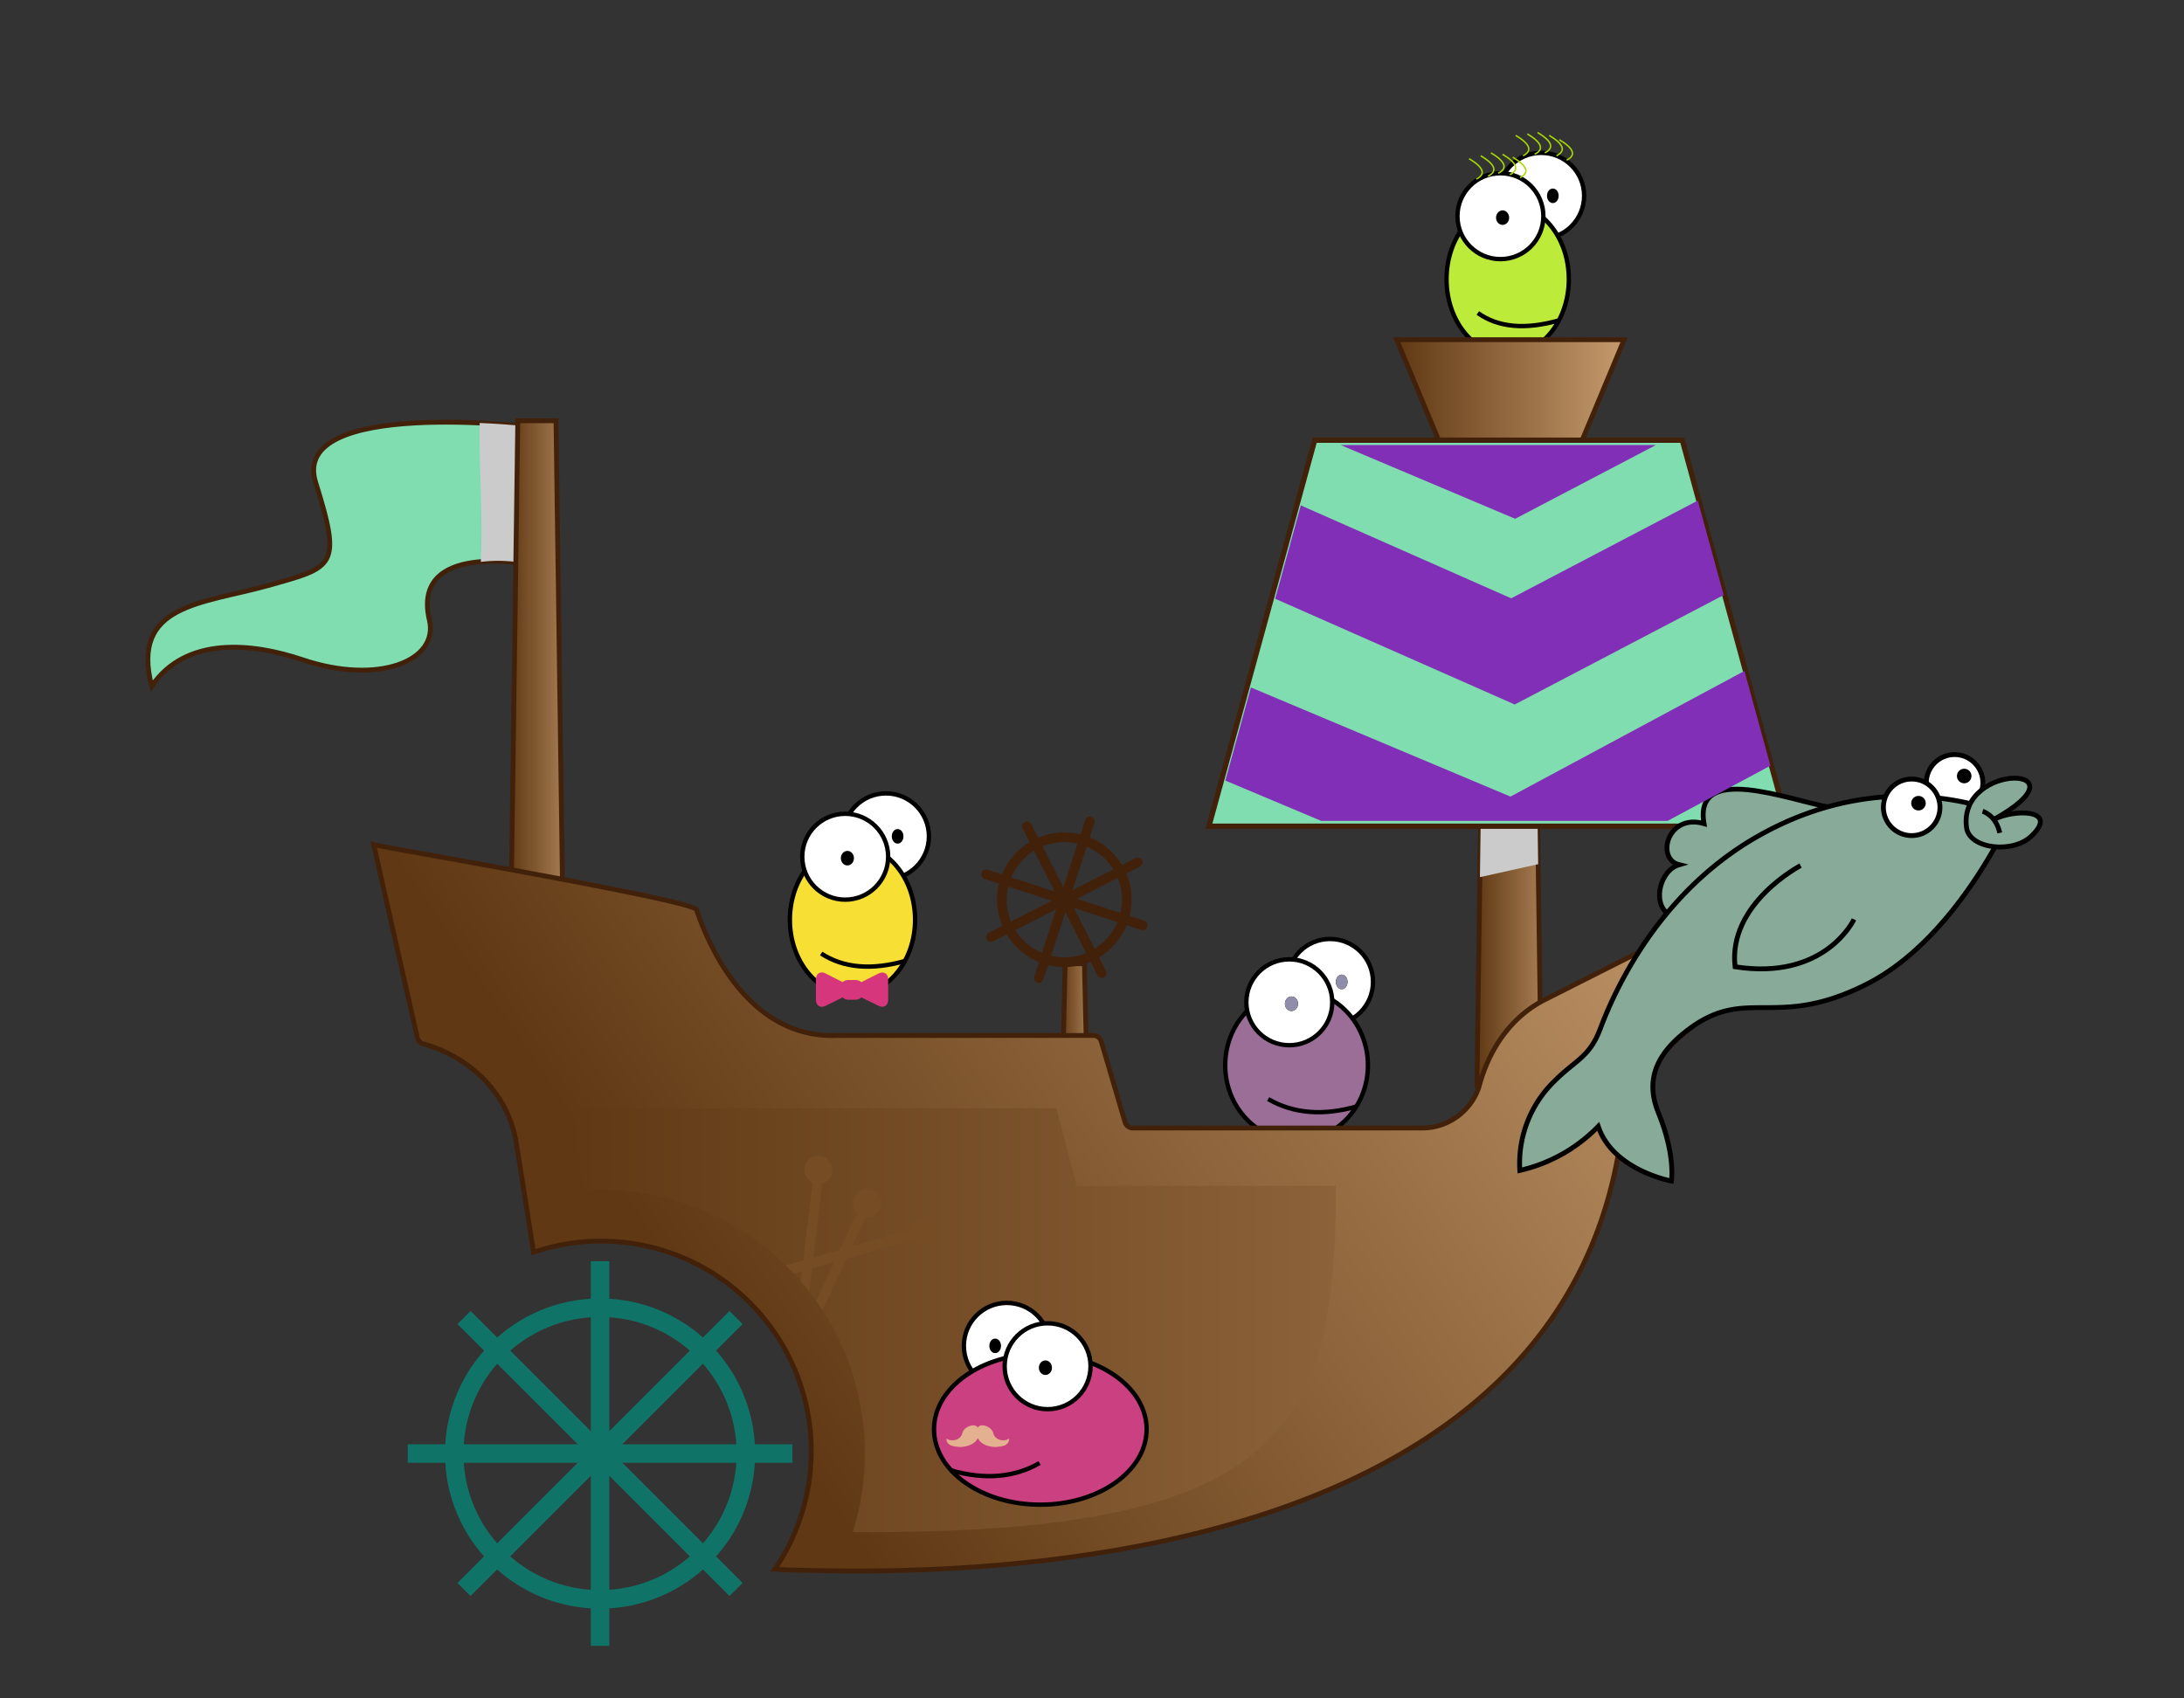 <svg width="450" height="350" xmlns="http://www.w3.org/2000/svg" xmlns:xlink="http://www.w3.org/1999/xlink"><rect width="100%" height="100%" fill="#333333" stroke="none"/><defs><style>
.cls-221,.cls-2212,.cls-2217,.cls-2218,.cls-2222,.cls-224,.cls-2226{fill:none;}.cls-222{isolation:isolate;}.cls-2210,.cls-2211,.cls-223,.cls-224,.cls-225,.cls-227,.cls-228,.cls-229{stroke:#42210b;}.cls-2210,.cls-2211,.cls-2212,.cls-2217,.cls-2218,.cls-2220,.cls-2221,.cls-223,.cls-224,.cls-225,.cls-227,.cls-228,.cls-229,.cls-2224,.cls-2225,.cls-2226{stroke-miterlimit:10;}.cls-223{fill:url(#linear-gradient);}.cls-224,.cls-2224{stroke-linecap:round;}.cls-2218,.cls-224{stroke-width:2px;}.cls-225,.cls-229{fill:#80ddaf;}.cls-2219,.cls-226{fill:#cbcbcb;}.cls-2214,.cls-226{mix-blend-mode:multiply;}.cls-227{fill:url(#linear-gradient-2);}.cls-228{fill:url(#linear-gradient-3);}.cls-229{stroke-width:1.09px;}.cls-2210{fill:url(#linear-gradient-4);}.cls-2211{fill:url(#linear-gradient-5);}.cls-2212{stroke:#0f7467;stroke-width:3.81px;}.cls-2213{clip-path:url(#clip-path);}.cls-2215{fill:url(#linear-gradient-6);}.cls-2216{fill:#754c24;}.cls-2217,.cls-2218{stroke:#754c24;}.cls-2217{stroke-width:2.13px;}.cls-2220,.cls-2224,.cls-2225{fill:#88ab99;}.cls-2220,.cls-2221,.cls-2222,.cls-2224,.cls-2225,.cls-2226{stroke:#000;}.cls-2221{fill:#fff;}.cls-2222{stroke-width:1.11px;}.cls-2223{fill:#822fb7;}
</style><linearGradient id="linear-gradient" x1="225.7" y1="217.21" x2="231.4" y2="217.21" gradientUnits="userSpaceOnUse"><stop offset="0" stop-color="#a57c52"/><stop offset="1" stop-color="#603813"/></linearGradient><linearGradient id="linear-gradient-2" x1="132.43" y1="152" x2="145.69" y2="152" xlink:href="#linear-gradient"/><linearGradient id="linear-gradient-3" x1="115.36" y1="81.99" x2="162.22" y2="81.99" gradientUnits="userSpaceOnUse"><stop offset="0" stop-color="#c59b6d"/><stop offset="1" stop-color="#603813"/></linearGradient><linearGradient id="linear-gradient-4" x1="333.74" y1="147.55" x2="345.01" y2="147.55" xlink:href="#linear-gradient"/><linearGradient id="linear-gradient-5" x1="116.69" y1="135.07" x2="309.22" y2="265.47" xlink:href="#linear-gradient-3"/><clipPath id="clip-path"><path class="cls-1" d="M326.13,245.17c1.23,0,2.45.05,3.66.13,2.29-16.67,3-16.92,3-16.92H232.33l-4.18,16h-53.4c0,50.86,11.44,71.92,99.53,71.37a54.36,54.36,0,0,1,51.85-70.56Z"/></clipPath><linearGradient id="linear-gradient-6" x1="174.75" y1="263.16" x2="333.86" y2="263.16" gradientUnits="userSpaceOnUse"><stop offset="0" stop-color="#8b6239"/><stop offset="1" stop-color="#603813"/></linearGradient></defs>
<g id="loogie-ship" transform='scale(-1 1) translate(-450 0)'><g id="captain" class="captain" transform="scale(0.3 0.3) translate(710 420)"><g id="eye1"><ellipse stroke-width="3" ry="29.5" rx="29.5" id="svg_1" cy="154.5" cx="181.5" stroke="#000" fill="#fff"/><ellipse ry="3.5" rx="2.5" id="svg_3" cy="154.5" cx="173.5" stroke-width="3" stroke="#000" fill="#000000"/></g><g id="head"><ellipse fill="#f8df33" stroke-width="3" cx="204.5" cy="211.801" id="svg_5" rx="43" ry="51.801" stroke="#000"/></g><g id="eye2"><ellipse stroke-width="3" ry="29.5" rx="29.5" id="svg_2" cy="168.5" cx="209.5" stroke="#000" fill="#fff"/><ellipse ry="3.5" rx="3" id="svg_4" cy="169.5" cx="208" stroke-width="3" fill="#000000" stroke="#000"/></g><g class="mouth" transform="translate(38,0)"><path d="M 130 240 Q 165 250 188 235" stroke="black" stroke-width="3" fill="transparent"/></g><g class="bow" transform="translate(180,235) scale(0.10 0.10)"><path fill="#d6367c" d="M476.532,135.396c-12.584-7.796-29-7.356-46.248,1.228l-117.868,59.88c-10.048-9.7-23.728-14.452-38.816-14.452h-50.156c-15.204,0-28.992,4.828-39.064,14.652L66.1,137.256c-17.232-8.58-33.836-9.336-46.412-1.544C7.1,143.508,0,158.1,0,177.368v141.104c0,19.268,7.1,34.18,19.68,41.96c5.972,3.708,12.904,5.556,20.28,5.556c8.164,0,17.04-2.256,26.092-6.764l118.312-58.14c10.072,9.824,23.88,16.588,39.08,16.588H273.6c15.084,0,28.78-6.692,38.82-16.396l117.884,58.276c9.068,4.512,17.9,6.596,26.064,6.596c7.388,0,14.192-1.928,20.164-5.636C489.108,352.72,496,337.744,496,318.476V177.368C496,158.1,489.108,143.192,476.532,135.396z"/><animateTransform attributeName="transform" attributeType="XML" type="rotate" from="0 235 245" to="360 235 245" begin="0s" dur="2s" repeatCount="indefinite" additive="sum" /></g></g><g id="officer" class="officer" transform="scale(0.3 0.3) translate(405 520)"><g id="eye1"><ellipse stroke-width="3" ry="29.5" rx="29.5" id="svg_1" cy="154.5" cx="181.5" stroke="#000" fill="#fff"/><ellipse ry="3.5" rx="2.5" id="svg_3" cy="154.5" cx="173.5" stroke-width="3" stroke="#000" fill="#000000"/></g><g id="head"><ellipse fill="#9a6e96" stroke-width="3" cx="204.5" cy="211.801" id="svg_5" rx="49" ry="51.801" stroke="#000"/></g><g id="eye2"><ellipse stroke-width="3" ry="29.5" rx="29.5" id="svg_2" cy="168.5" cx="209.5" stroke="#000" fill="#fff"/><ellipse ry="3.5" rx="3" id="svg_4" cy="169.5" cx="208" stroke-width="3" fill="#000000" stroke="#000"/></g><g class="mouth" transform="translate(33,0)"><path d="M 130 240 Q 165 250 191 235" stroke="black" stroke-width="3" fill="transparent"/></g><g id="eye1"><ellipse ry="3.5" rx="2.5" id="svg_3" cy="154.5" cx="173.5" stroke-width="3" stroke="#8f8daa" fill="#8f8daa"></ellipse></g><g id="eye2"><ellipse ry="3.5" rx="3" id="svg_4" cy="169.5" cx="208" stroke-width="3" fill="#8f8daa" stroke="#8f8daa"></ellipse></g></g><g id="seaman" class="seaman" transform="scale(0.3 0.3) translate(260 -20)"><g id="eye1"><ellipse stroke-width="3" ry="29.5" rx="29.5" id="svg_1" cy="154.5" cx="181.5" stroke="#000" fill="#fff"/><ellipse ry="3.5" rx="2.5" id="svg_3" cy="154.5" cx="173.5" stroke-width="3" stroke="#000" fill="#000000"/></g><g id="head"><ellipse fill="#bdeb39" stroke-width="3" cx="204.5" cy="211.801" id="svg_5" rx="42" ry="51.801" stroke="#000"/></g><g id="eye2"><ellipse stroke-width="3" ry="29.5" rx="29.5" id="svg_2" cy="168.5" cx="209.5" stroke="#000" fill="#fff"/><ellipse ry="3.5" rx="3" id="svg_4" cy="169.5" cx="208" stroke-width="3" fill="#000000" stroke="#000"/></g><g class="mouth" transform="translate(39,0)"><path d="M 130 240 Q 165 250 186 235" stroke="black" stroke-width="3" fill="transparent"/></g><g class="eyelash"><path d="M 164 130 Q 154 125 169 116" stroke="#a7d802" stroke-width="1" fill="transparent"/><path d="M 171 127 Q 161 122 176 113" stroke="#a7d802" stroke-width="1" fill="transparent"/><path d="M 179 125 Q 169 120 184 111" stroke="#a7d802" stroke-width="1" fill="transparent"/><path d="M 186 126 Q 176 121 191 112" stroke="#a7d802" stroke-width="1" fill="transparent"/><path d="M 194 127 Q 184 122 199 113" stroke="#a7d802" stroke-width="1" fill="transparent"/><path d="M 196 142 Q 186 137 201 128" stroke="#a7d802" stroke-width="1" fill="transparent"/><path d="M 203 140 Q 193 135 208 126" stroke="#a7d802" stroke-width="1" fill="transparent"/><path d="M 211 139 Q 201 134 216 125" stroke="#a7d802" stroke-width="1" fill="transparent"/><path d="M 218 141 Q 208 136 223 127" stroke="#a7d802" stroke-width="1" fill="transparent"/><path d="M 226 143 Q 216 138 231 129" stroke="#a7d802" stroke-width="1" fill="transparent"/></g></g><g id="ship" class="cls-222"><g id="Layer_1" data-name="Layer 1"><polygon class="cls-223" points="231.4 235.82 225.7 235.82 226.56 198.59 230.54 198.59 231.4 235.82"/><circle class="cls-224" cx="230.7" cy="185.42" r="12.87"/><line class="cls-224" x1="225.45" y1="169.28" x2="235.95" y2="201.55"/><line class="cls-224" x1="246.84" y1="180.17" x2="214.56" y2="190.67"/><line class="cls-224" x1="238.4" y1="170.29" x2="223" y2="200.54"/><line class="cls-224" x1="245.82" y1="193.11" x2="215.58" y2="177.72"/><path class="cls-225" d="M394.77,120.67c-13.62-3.82-15.26-3.82-9.81-21.25S340.28,88,340.28,88l.55,28.34s24.52-4.91,20.7,11.44c-2,8.41,10.54,13.44,26.16,8.17,10.32-3.48,24-4.9,31.06,5.45C423.11,124.48,408.39,124.48,394.77,120.67Z"/><path class="cls-226" d="M340.28,88l.55,28.34a28.26,28.26,0,0,1,10.1-.54c-.46-9.52.38-19,.24-28.63C344.9,87.42,340.28,88,340.28,88Z"/><polygon class="cls-227" points="145.69 223.66 132.43 223.66 134.43 80.35 143.69 80.35 145.69 223.66"/><path class="cls-226" d="M143.69,80.35h-9.26l-1.36,97.74,12,2.67Z"/><polygon class="cls-228" points="152.22 93.97 125.36 93.97 115.36 70 162.22 70 152.22 93.97"/><polygon class="cls-229" points="179.12 90.71 103.37 90.71 81.58 170.26 200.91 170.26 179.12 90.71"/><polygon class="cls-2210" points="345.01 208.39 333.74 208.39 335.44 86.7 343.31 86.7 345.01 208.39"/><path class="cls-2211" d="M326.13,255.76a43.13,43.13,0,0,1,13.94,2.31c1.75-11.37,3.5-22.15,3.5-22.15,1.47-10.36,9.47-18.14,19.36-20.85a1.72,1.72,0,0,0,1.08-1.22l9-39.78c-1.18.41-65.9,11.43-66.51,13.4-4.49,13-13.62,26.51-29,25.92H224.72a1.69,1.69,0,0,0-1.61,1.16l-4.93,16.75a1.69,1.69,0,0,1-1.61,1.16H157a12.35,12.35,0,0,1-11.75-8.53c-2-7.67-6.65-14.57-13.9-18.09L42.53,161l-3.09,8.72s74.83,43.68,75.92,58.94c8.74,101.78,153.1,95.18,170.55,94.91,1.51,0,3-.1,4.42-.21a43.27,43.27,0,0,1,35.8-67.59Z"/><g class="wheel"><circle class="cls-2212" cx="326.36" cy="299.54" r="30.05"/><line class="cls-2212" x1="326.36" y1="259.91" x2="326.36" y2="339.17"/><line class="cls-2212" x1="365.99" y1="299.54" x2="286.73" y2="299.54"/><line class="cls-2212" x1="354.39" y1="271.51" x2="298.34" y2="327.56"/><line class="cls-2212" x1="354.39" y1="327.56" x2="298.34" y2="271.51"/><animateTransform attributeName="transform" attributeType="XML" type="rotate" from="0 326.36 299.54" to="360 326.36 299.54" begin="0s" dur="4s" repeatCount="indefinite" additive="sum" /></g><g class="cls-2213"><g class="cls-2214"><path class="cls-2215" d="M326.13,245.17c1.23,0,2.45.05,3.66.13,2.29-16.67,4.07-34.72,4.07-34.72H229.24l-8.17,33.78H174.75c0,50.86,11.44,71.92,99.53,71.37a54.36,54.36,0,0,1,51.85-70.56Z"/></g><circle class="cls-2216" cx="271.29" cy="247.93" r="2.9"/><circle class="cls-2216" cx="281.37" cy="241.09" r="2.9"/><circle class="cls-2216" cx="259.51" cy="253.66" r="2.72"/><line class="cls-2217" x1="257.57" y1="253.12" x2="289.45" y2="262.25"/><line class="cls-2218" x1="271.47" y1="248.18" x2="282.23" y2="271.33"/><line class="cls-2218" x1="281.28" y1="241.36" x2="284.41" y2="267.52"/></g><circle class="cls-2221" cx="47.27" cy="161.33" r="5.83"/><circle cx="45.29" cy="159.92" r="1.5"/><path class="cls-2224" d="M73.1,166.34c8.26-1.44,28-9.26,25.8,3.39,7.49-2.18,10,7.26,5.13,8.47,5.3,1.51,6.62,13.59-3.8,10.45"/><path class="cls-2225" d="M35.77,168.34s11,25.07,29.63,34.48,24.54.43,36.38,9.09c7.61,5.56,9,11.22,6.56,17.3-3.63,8.9-2.72,14.17-2.72,14.17s12.08-2.22,15.07-11.26a32.67,32.67,0,0,0,16.16,9.08,23.66,23.66,0,0,0-7.26-18.53c-4.14-4.14-7.09-4.81-9.26-10.53S109.55,184.8,88,172.44C60,156.4,35.77,168.34,35.77,168.34Z"/><circle class="cls-2221" cx="56.11" cy="166.37" r="5.83"/><circle cx="54.71" cy="165.52" r="1.5"/><path class="cls-2225" d="M44.81,170.55c1.82-13.75-26-12.9-5.4-1.55-4.31-2.37-13.71-2.27-8.06,3.21C35.14,176,44.23,175,44.81,170.55Z"/><path class="cls-2226" d="M68,189.46s5.87,12.69,24.5,9.77C94,186.2,79,178.38,79,178.38"/><path class="cls-2220" d="M41.5,167.19s-2.72.72-3.54,4.45"/><polygon class="cls-2223" points="187.25 123.39 181.98 104.15 138.63 123.3 100.18 103.16 94.85 122.63 137.9 145.18 187.25 123.39"/><polygon class="cls-2223" points="173.77 91.71 108.8 91.71 137.81 106.91 173.77 91.71"/><polygon class="cls-2223" points="192.26 141.67 138.78 164.16 90.57 138.27 85.22 157.79 106.41 169.17 177.76 169.17 197.52 160.86 192.26 141.67"/></g></g><g id="engineer" class="engineer" transform="scale(-0.3 0.3) translate(-990 770)"><g id="eye1"><ellipse stroke-width="3" ry="29.5" rx="29.5" id="svg_1" cy="154.5" cx="181.5" stroke="#000" fill="#fff"/><ellipse ry="3.5" rx="2.5" id="svg_3" cy="154.5" cx="173.5" stroke-width="3" stroke="#000" fill="#000000"/></g><g id="head"><ellipse fill="#ca4080" stroke-width="3" cx="204.5" cy="211.801" id="svg_5" rx="73" ry="51.801" stroke="#000"/></g><g id="eye2"><ellipse stroke-width="3" ry="29.5" rx="29.5" id="svg_2" cy="168.5" cx="209.5" stroke="#000" fill="#fff"/><ellipse ry="3.5" rx="3" id="svg_4" cy="169.5" cx="208" stroke-width="3" fill="#000000" stroke="#000"/></g><g class="mouth" transform="translate(13,0)"><path d="M 130 240 Q 165 250 191 235" stroke="black" stroke-width="3" fill="transparent"/></g><g class="mustache" transform="translate(140,195) scale(1.50 1.50)"><path fill="#e3b190" d="M21.455,13.025c-0.604-3.065-5.861-4.881-7.083-2.583c-1.22-2.299-6.477-0.483-7.081,2.583C6.501,16.229,2.321,17.11,0,15.439c0,3.622,3.901,3.669,6.315,3.9c5.718-0.25,7.525-2.889,8.057-4.093c0.532,1.205,2.34,3.843,8.058,4.093c2.416-0.231,6.315-0.278,6.315-3.9C26.423,17.11,22.244,16.229,21.455,13.025z"/></g></g></g></svg>
